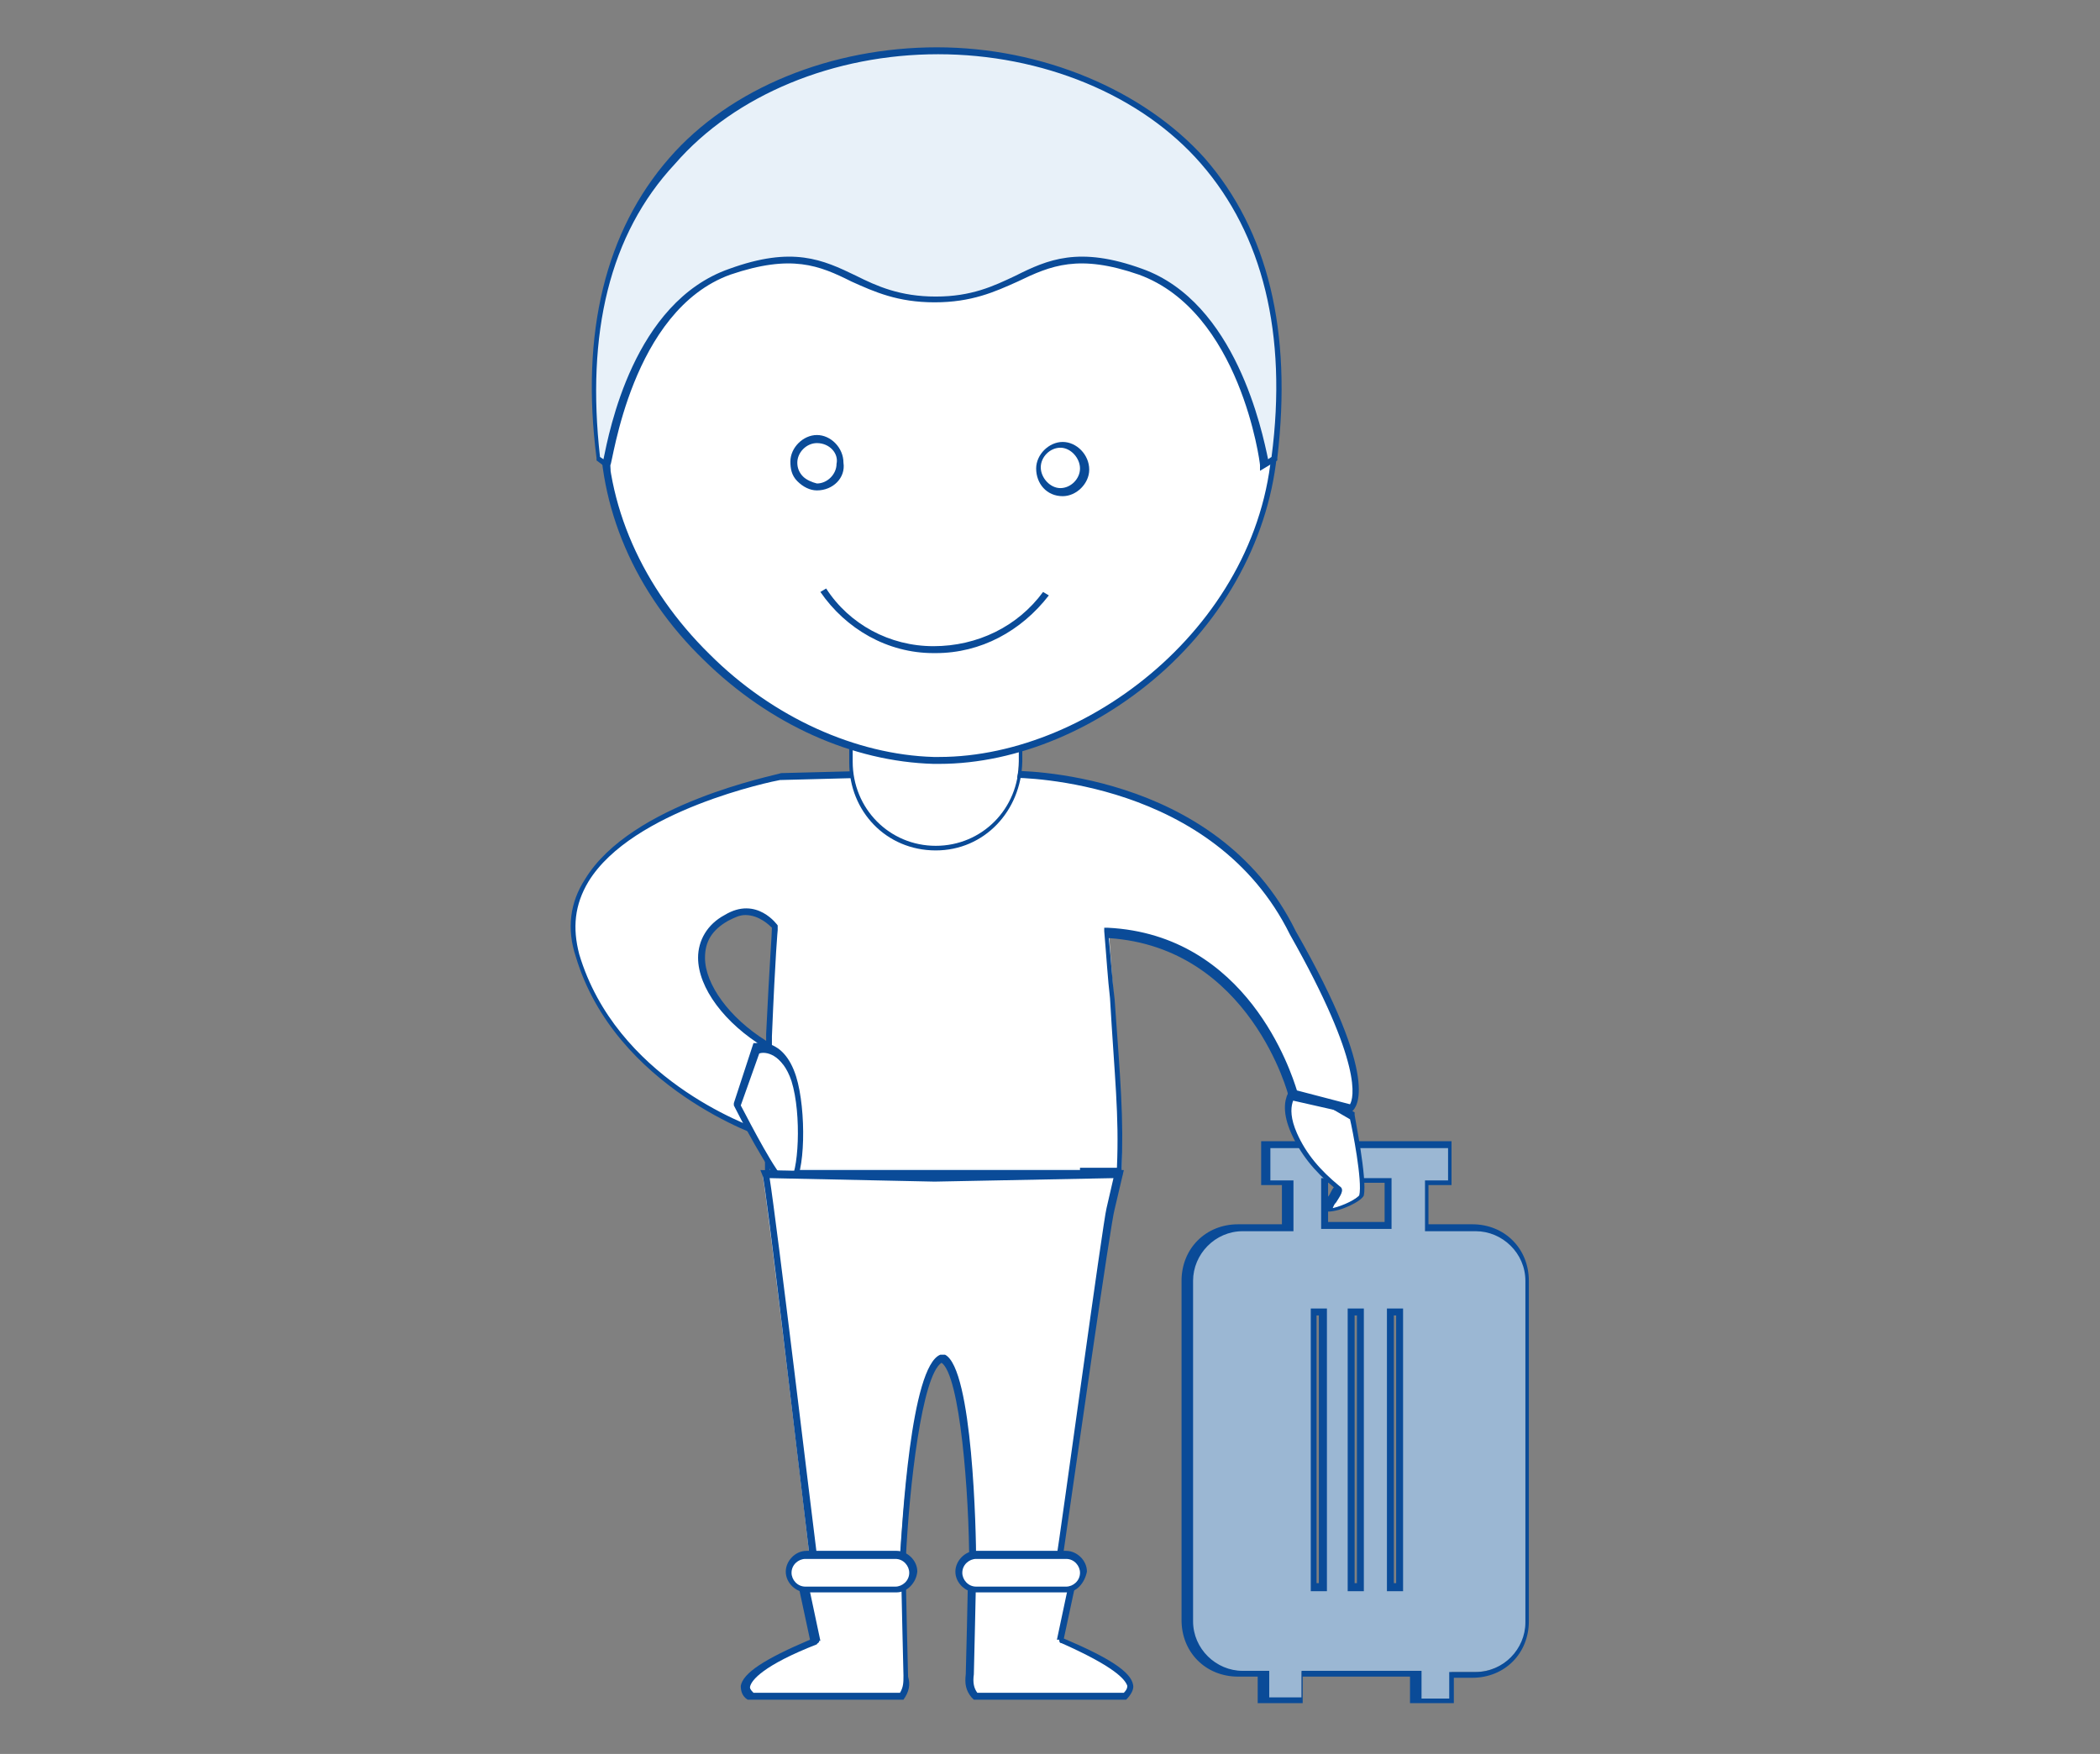 <?xml version="1.0" encoding="utf-8"?>
<!-- Generator: Adobe Illustrator 21.1.0, SVG Export Plug-In . SVG Version: 6.00 Build 0)  -->
<svg version="1.1" id="Capa_1" xmlns="http://www.w3.org/2000/svg" xmlns:xlink="http://www.w3.org/1999/xlink" x="0px" y="0px"
	 viewBox="0 0 182 152" style="enable-background:new 0 0 182 152;" xml:space="preserve">
<rect x="0" y="0" width="182" height="152" fill="#808080" stroke="none"/>
<style type="text/css">
	.st0{fill:#9BB7D3;}
	.st1{fill:#0A4B98;}
	.st2{fill:#FFFFFF;}
	.st3{fill:#E5EEF6;}
	.st4{fill:#E8F1F9;}
	.st5{fill:none;}
</style>
<g>
	<g>
		<path class="st0" d="M127.7,106.2h-4.1v-3.8h2v-3.2h-15.9v3.2h2v3.8h-4.1c-2.6,0-4.6,2.1-4.6,4.6v29.5c0,2.6,2.1,4.6,4.6,4.6h2
			v2.3h3.2v-2.3h9.8v2.3h3.2v-2.3h2c2.6,0,4.6-2.1,4.6-4.6V111C132.3,108.4,130.3,106.2,127.7,106.2L127.7,106.2z M114.7,137.6h-0.8
			v-23.8h0.8V137.6z M117.9,137.6h-0.8v-23.8h0.8V137.6z M120.3,106.2h-5.5v-3.8h5.5V106.2z M121.3,137.6h-0.8v-23.8h0.8V137.6z"/>
		<path class="st1" d="M126,147.6h-3.8v-2.3h-9.3v2.3H109v-2.3h-1.7c-2.8,0-4.9-2.1-4.9-4.9V111c0-2.8,2.1-4.9,4.9-4.9h3.8v-3.4
			h-1.8v-3.8h16.5v3.8h-2v3.4h3.8c2.8,0,4.9,2.1,4.9,4.9v29.5c0,2.8-2.1,4.9-4.9,4.9H126V147.6z M122.8,147.2h2.8v-2.3h2.3
			c2.4,0,4.3-2,4.3-4.3V111c0-2.4-2-4.3-4.3-4.3h-4.4v-4.4h2v-2.8h-15.4v2.8h2v4.4h-4.4c-2.4,0-4.3,2-4.3,4.3v29.5
			c0,2.4,2,4.3,4.3,4.3h2.3v2.3h2.8v-2.3h10.4v2.4H122.8z M121.6,137.9h-1.4v-24.5h1.4V137.9z M120.8,137.2h0.2V114h-0.2V137.2z
			 M118.2,137.9h-1.4v-24.5h1.4V137.9z M117.4,137.2h0.2V114h-0.2V137.2z M115,137.9h-1.4v-24.5h1.4V137.9z M114.1,137.2h0.2V114
			h-0.2V137.2z M120.6,106.5h-6.1v-4.4h6.1V106.5z M115.1,105.9h4.9v-3.4h-4.9V105.9z"/>
	</g>
	<g>
		<g>
			<g>
				<path class="st2" d="M117.1,96.6c0,0,1.1,5.3,0.8,6.9c-0.2,0.3-1.8,1.4-2.8,1.2c-0.6,0,1.1-1.5,0.8-1.8
					c-1.7-1.2-2.9-2.8-3.7-4.6c-1.4-3.2,0.6-4.1,0.6-4.1L117.1,96.6z"/>
				<path class="st1" d="M115.1,105L115.1,105c-0.3,0-0.5-0.2-0.5-0.2c-0.2-0.3,0.2-0.6,0.5-1.1c0.2-0.2,0.3-0.6,0.5-0.8
					c-1.7-1.4-2.9-2.9-3.7-4.7c-1.5-3.4,0.6-4.4,0.6-4.4h0.2l4.7,2.6v0.2c0,0.2,1.1,5.5,0.8,7C118,104.1,116.2,105,115.1,105z
					 M112.7,94.5c-0.3,0.3-1.4,1.2-0.3,3.7c0.8,1.8,2,3.2,3.7,4.6c0.5,0.3,0,0.9-0.3,1.4c-0.2,0.2-0.2,0.3-0.3,0.5
					c0.9-0.2,2.1-0.8,2.3-1.1c0.3-1.2-0.6-5.8-0.8-6.6L112.7,94.5z"/>
			</g>
			<g>
				<path class="st3" d="M67.2,101c0.5-1.1,0.8-2.3,0.6-3.5c0-0.9-0.2-1.7-0.2-2.6c0.3-6.3-0.2-12.5,0.5-18.8h26.6
					c0.2,1.4,0.3,3.1,0.5,4.4c-0.6,7.2-0.2,14.5,0.8,21.7H67c0-0.3,0.2-0.5,0.2-0.8C67.2,101.3,67.2,101.2,67.2,101z"/>
				<path class="st1" d="M96,102.4H66.7v-0.3c0-0.3,0.2-0.5,0.2-0.6c0-0.2,0-0.2,0-0.3v-0.3c0.5-1.1,0.8-2.3,0.6-3.5
					c0-0.9-0.2-1.7-0.2-2.6c0.2-2.6,0.2-5.2,0.2-7.8c0-3.7,0-7.3,0.3-11v-0.2h26.9V76c0.2,1.4,0.3,2.9,0.5,4.4
					c-0.5,6.6-0.3,13.6,0.8,21.7L96,102.4z M67.3,102.1h28.3C94.7,94,94.4,87,95,80.6c-0.2-1.5-0.3-2.9-0.3-4.3H68.4
					c-0.3,3.5-0.3,7.2-0.3,10.7c0,2.6,0,5.2-0.2,7.8c0,0.9,0.2,1.7,0.2,2.6c0,1.2-0.2,2.4-0.6,3.7v0.2c0,0.2,0,0.2,0,0.3
					C67.3,101.8,67.3,101.9,67.3,102.1z"/>
			</g>
			<g>
				<path class="st2" d="M62.9,79.5c-4.3,2.6-1.7,7.9,3.7,11.2c2.9,1.7-0.2,7.6-0.2,7.6h-0.3c0,0-12.8-4.1-16.2-15.6
					c-3.2-11.5,17.7-15.4,17.7-15.4l7.6-0.2l6.3,2.4l6.1-2.4c0,0,17.6-0.3,24.5,13.8c7.5,13.3,5,15.1,5,15.1l-5-1.2
					c0,0-3.4-13.3-16-14.1c0.8,11.5,1.2,14.8,1.1,20.6h-3.7l0,0H69.3l0,0h-2.8c0-4,0.2-8.1,0.3-11.9c0.3-7.3,0.5-9.2,0.5-9.2
					S65.5,78.1,62.9,79.5z"/>
				<path class="st1" d="M97.3,101.8h-31v-0.3c0-0.9,0-2,0-2.9l0,0c-0.2,0-13-4.3-16.4-15.7c-0.8-2.4-0.5-4.7,0.8-6.7
					c4-6.6,16.5-9,17-9.2l0,0l7.8-0.2l6.1,2.4l6.1-2.4l0,0c0.2,0,17.7-0.2,24.6,13.9c7.5,13.1,5.2,15.3,4.9,15.6l-0.2,0.2l-5.3-1.2
					v-0.2c0-0.2-3.4-13-15.6-13.8c0.2,2,0.3,3.8,0.5,5.3c0.5,7,0.8,10.2,0.6,15L97.3,101.8z M93.6,101.2h3.2
					c0.2-4.6-0.2-7.8-0.6-14.7c-0.2-1.7-0.3-3.5-0.5-5.8v-0.3H96c12.1,0.6,15.9,12.5,16.4,14.1l4.6,1.2c0.3-0.5,1.2-3.4-5.2-14.7
					c-6.6-13.4-23.1-13.6-24.1-13.6L81.5,70l-6.3-2.6l-7.6,0.2C67,67.7,54.8,70.2,51,76.4c-1.2,2-1.4,4-0.8,6.3
					C53.4,93.4,64.7,97.5,66.1,98c0-2.3,0.2-4.6,0.2-7.2c-3.5-2.1-5.8-5.2-5.8-7.8c0-1.5,0.8-2.9,2.3-3.7l0,0
					c2.8-1.7,4.6,0.9,4.6,0.9v0.2v0.2c0,0-0.2,2-0.5,9.2c0,0.3,0,0.6,0,0.9c2.4,1.8,0.2,7-0.2,7.8c0,0.9,0,2,0,2.9h26.9V101.2z
					 M67,91.4c0,1.8-0.2,3.7-0.2,5.5C67.5,95.2,68.1,92.6,67,91.4z M64.6,79.3c-0.5,0-0.9,0.2-1.5,0.5l0,0c-1.4,0.8-2,1.8-2,3.2
					c0,2.3,2.1,5.2,5.3,7.2c0-0.2,0-0.5,0-0.6c0.3-6.3,0.5-8.6,0.5-9.2C66.7,80.2,65.8,79.3,64.6,79.3z"/>
			</g>
			<g>
				<path class="st2" d="M63.9,95.8c0,0,2.9,6,4.1,6.9c1.2,0.9,1.7-5.8,0.6-9c-1.1-3.2-3.2-2.6-3.2-2.6L63.9,95.8z"/>
				<path class="st1" d="M68.4,103c-0.2,0-0.3,0-0.5-0.2c-1.2-0.9-4-6.4-4.3-7v-0.2l1.7-5.2h0.2c0,0,2.4-0.6,3.5,2.9
					c0.9,2.9,0.8,8.6-0.3,9.5C68.5,103,68.5,103,68.4,103z M64.2,95.8c0.9,1.7,3.1,6,4,6.6c0,0,0,0,0.2,0c0.8-0.6,1.1-5.8,0.2-8.7
					c-0.8-2.4-2.3-2.6-2.8-2.4L64.2,95.8z"/>
			</g>
			<g>
				<path class="st2" d="M73.7,65.9c0,4.1,3.2,7.5,7.3,7.5l0,0c4.1,0,7.3-3.4,7.3-7.5v-4.1c0-4.1-3.2-7.5-7.3-7.5l0,0
					c-4.1,0-7.3,3.4-7.3,7.5V65.9z"/>
				<path class="st1" d="M81.1,73.7c-4.3,0-7.5-3.4-7.5-7.6v-4.1c0-4.3,3.4-7.6,7.5-7.6s7.5,3.4,7.5,7.6V66
					C88.5,70.3,85.3,73.7,81.1,73.7z M81.1,54.6c-4,0-7.2,3.2-7.2,7.3V66c0,4.1,3.2,7.3,7.2,7.3s7.2-3.2,7.2-7.3v-4.1
					C88.2,57.8,85,54.6,81.1,54.6z"/>
			</g>
			<g>
				<path class="st2" d="M110.7,37.3c-0.3,16-15.6,28.9-29.6,28.6C67,65.6,52.2,52.3,52.5,36.2c0.3-16,13.6-28.9,29.6-28.6
					C98.2,8,110.9,21.3,110.7,37.3z"/>
				<path class="st1" d="M81.4,66.2c-0.2,0-0.3,0-0.5,0c-7-0.2-14.2-3.4-19.9-9c-6-5.8-9.2-13.3-9-20.9c0.3-16,13.4-28.9,29.3-28.9
					c0.2,0,0.3,0,0.6,0c16.2,0.3,29.2,13.8,28.9,30l0,0c-0.2,7.6-3.7,15-9.8,20.6C95.4,63.1,88.2,66.2,81.4,66.2z M81.5,8
					C65.9,8,52.9,20.5,52.6,36.2c-0.2,7.5,3.1,14.8,8.9,20.5c5.5,5.5,12.7,8.7,19.4,8.9c0.2,0,0.3,0,0.5,0
					c13.3,0,28.7-12.2,28.9-28.3C110.6,21.4,97.9,8.3,82,8C81.8,8,81.7,8,81.5,8z"/>
			</g>
			<g>
				<g>
					
						<ellipse transform="matrix(1.782888e-02 -1 1 1.782888e-02 29.405 110.45)" class="st2" cx="70.9" cy="40.3" rx="2" ry="2"/>
					<path class="st1" d="M70.8,42.5L70.8,42.5c-0.6,0-1.2-0.3-1.7-0.8c-0.5-0.5-0.6-1.1-0.6-1.7c0-1.2,1.1-2.3,2.3-2.3l0,0
						c1.2,0,2.3,1.1,2.3,2.4C73.3,41.4,72.2,42.5,70.8,42.5z M70.8,38.4c-0.9,0-1.7,0.8-1.7,1.7l0,0c0,0.5,0.2,0.9,0.5,1.2
						c0.3,0.3,0.8,0.5,1.2,0.6l0,0c0.9,0,1.7-0.8,1.7-1.7C72.7,39.3,71.9,38.4,70.8,38.4C71,38.4,71,38.4,70.8,38.4z"/>
				</g>
				<g>
					
						<ellipse transform="matrix(1.805273e-02 -1 1 1.805273e-02 49.799 131.723)" class="st2" cx="92" cy="40.5" rx="2" ry="2"/>
					<path class="st1" d="M92.1,43C92.1,43,91.9,43,92.1,43c-1.4,0-2.3-1.1-2.3-2.4l0,0c0-1.2,1.1-2.3,2.3-2.3l0,0
						c1.2,0,2.3,1.1,2.3,2.4C94.4,41.9,93.3,43,92.1,43z M90.2,40.5c0,0.9,0.8,1.8,1.7,1.8l0,0c0.9,0,1.7-0.8,1.7-1.7
						s-0.8-1.8-1.7-1.8l0,0C91,38.8,90.2,39.6,90.2,40.5L90.2,40.5z"/>
				</g>
			</g>
			<g>
				<path class="st1" d="M81.1,56.6h-0.2c-4,0-7.6-2.1-9.8-5.3l0.5-0.3c2,3.1,5.5,5,9.3,5s7.3-1.7,9.5-4.7l0.5,0.3
					C88.5,54.7,85,56.6,81.1,56.6z"/>
			</g>
			<g>
				<path class="st4" d="M81.1,4.4c13.4,0,32.7,8.1,29.2,35.3l-0.8,0.5c0,0-1.7-13.4-10.7-16.8c-9-3.2-10.1,2.4-17.7,2.4
					s-8.7-5.8-17.7-2.4c-9,3.2-10.7,16.8-10.7,16.8l-0.8-0.5C48.4,12.5,67.6,4.4,81.1,4.4z"/>
				<path class="st1" d="M109.2,40.8v-0.5c0-0.2-1.7-13.3-10.5-16.5c-5.2-1.8-7.6-0.8-10.5,0.6c-2,0.9-4,1.8-7.2,1.8
					c-3.2,0-5.2-0.9-7.2-1.8c-2.8-1.4-5.2-2.4-10.5-0.6c-8.6,3.1-10.2,16.4-10.4,16.5v0.5l-1.2-0.9v-0.2c-1.4-10.9,0.8-19.7,6.3-26
					c5.3-6.1,14.1-9.6,23.2-9.6s17.9,3.7,23.2,9.6c5.5,6.3,7.6,15,6.3,26v0.2L109.2,40.8z M52,39.6l0.3,0.2
					c0.5-2.4,2.6-13.6,10.9-16.5c5.5-2,8.1-0.8,11,0.6c1.8,0.9,3.8,1.8,6.9,1.8s5-0.9,6.9-1.8c2.8-1.4,5.5-2.6,11-0.6
					c8.1,2.9,10.4,14.1,10.9,16.5l0.3-0.2c1.4-10.7-0.8-19.3-6.1-25.4c-5.2-6-13.8-9.5-22.8-9.5s-17.6,3.5-22.8,9.5
					C52.8,20.3,50.8,28.9,52,39.6z"/>
			</g>
			<g>
				<g>
					<path class="st2" d="M80.9,102.1L80.9,102.1h0.3h0.3l0,0l15.4-0.3l-0.6,3.1c-0.3,1.1-4.6,30.9-4.6,30.9h-7.5c0,0-0.2-17-2.8-18
						c-2.6,1.1-3.4,17.4-3.4,17.4h-7.8c0,0-3.8-32.2-4.1-33.3L80.9,102.1z"/>
					<path class="st1" d="M91.9,136H84v-0.3c0-6.3-0.8-16.5-2.4-17.6c-1.7,1.1-2.8,10.7-3.1,17.1v0.3h-8.3v-0.3
						c-1.1-9-3.8-32.4-4.1-33.3l-0.2-0.5l14.8,0.3l0,0h0.6h0.5l0,0l15.6-0.3l-0.8,3.4c-0.3,0.9-3.4,22.6-4.6,30.9L91.9,136z
						 M84.6,135.4h6.9c0.5-3.1,4.1-29.6,4.4-30.7l0.6-2.6l-15.4,0.3l0,0h-0.2l-14.2-0.3c0.6,3.7,3.7,29.6,4.1,32.7H78
						c0.2-2.6,0.9-16.4,3.5-17.4h0.2h0.2C84.3,118.6,84.6,132.8,84.6,135.4z"/>
				</g>
				<g>
					<g>
						<line class="st5" x1="87" y1="135.7" x2="87" y2="143.7"/>
						<rect x="86.7" y="135.7" class="st1" width="0.6" height="7.8"/>
					</g>
					<g>
						<path class="st2" d="M84.1,145.2c0-0.3,0.2-9.9,0.2-9.9h9l-1.5,6.7c0,0,0.2,0.2,0.2,0.3c5.8,2.4,6.6,3.8,5.5,4.7h-13
							C84.3,146.6,84,146,84.1,145.2z"/>
						<path class="st1" d="M97.6,147.3H84.4l-0.2-0.2c-0.5-0.6-0.6-1.2-0.5-2c0-0.3,0.2-7.2,0.2-9.9V135h9.8l-1.5,7l0,0l0,0
							c4,1.7,5.8,2.9,6,4C98.3,146.4,98,146.9,97.6,147.3L97.6,147.3z M84.7,146.7h12.7c0.3-0.3,0.3-0.5,0.3-0.6
							c-0.2-0.6-1.2-1.7-5.7-3.7c-0.2,0-0.2-0.2-0.2-0.3l0,0h-0.2l1.4-6.6h-8.4c0,1.8-0.2,9.3-0.2,9.6l0,0
							C84.3,145.8,84.4,146.3,84.7,146.7z M91.6,142.3L91.6,142.3L91.6,142.3z"/>
					</g>
					<g>
						<path class="st2" d="M93.7,136.2c0-0.8-0.6-1.5-1.5-1.5h-7.8c-0.8,0-1.5,0.6-1.5,1.5l0,0c0,0.8,0.6,1.5,1.5,1.5h7.8
							C93.1,137.7,93.7,137.1,93.7,136.2L93.7,136.2z"/>
						<path class="st1" d="M92.4,138h-7.8c-0.9,0-1.8-0.8-1.8-1.8c0-0.9,0.8-1.8,1.8-1.8h7.8c0.9,0,1.8,0.8,1.8,1.8
							C94,137.2,93.3,138,92.4,138z M84.6,135.1c-0.6,0-1.2,0.5-1.2,1.2c0,0.6,0.5,1.2,1.2,1.2h7.8c0.6,0,1.2-0.5,1.2-1.2
							c0-0.6-0.5-1.2-1.2-1.2H84.6z"/>
					</g>
				</g>
				<g>
					<g>
						<line class="st5" x1="75.3" y1="135.7" x2="75.3" y2="143.7"/>
						<rect x="74.9" y="135.7" class="st1" width="0.6" height="7.8"/>
					</g>
					<g>
						<path class="st2" d="M78.6,145.2c0-0.3-0.2-9.9-0.2-9.9h-9L71,142c0,0-0.2,0.2-0.2,0.3c-5.8,2.4-6.6,3.8-5.5,4.7h13
							C78.5,146.6,78.6,146,78.6,145.2z"/>
						<path class="st1" d="M78.3,147.3H65h-0.2c-0.5-0.3-0.6-0.8-0.6-1.2c0.2-1.1,2-2.3,6-4l0,0l0,0l-1.5-7h9.8v0.3
							c0,2.6,0.2,9.6,0.2,9.9C78.9,146,78.8,146.6,78.3,147.3L78.3,147.3z M65.3,146.7H78c0.3-0.5,0.3-0.9,0.3-1.5l0,0
							c0-0.3-0.2-7.8-0.2-9.6h-8.4l1.4,6.6H71l0,0c0,0.2-0.2,0.2-0.2,0.3c-4.6,1.8-5.7,3.1-5.8,3.7C65,146.3,65,146.4,65.3,146.7z
							 M71,142.3L71,142.3L71,142.3z"/>
					</g>
					<g>
						<path class="st2" d="M79.1,136.2c0,0.8-0.6,1.5-1.5,1.5h-7.8c-0.8,0-1.5-0.6-1.5-1.5l0,0c0-0.8,0.6-1.5,1.5-1.5h7.8
							C78.5,134.8,79.1,135.4,79.1,136.2L79.1,136.2z"/>
						<path class="st1" d="M77.7,138h-7.8c-0.9,0-1.8-0.8-1.8-1.8c0-0.9,0.8-1.8,1.8-1.8h7.8c0.9,0,1.8,0.8,1.8,1.8
							C79.4,137.2,78.6,138,77.7,138z M69.8,135.1c-0.6,0-1.2,0.5-1.2,1.2c0,0.6,0.5,1.2,1.2,1.2h7.8c0.6,0,1.2-0.5,1.2-1.2
							c0-0.6-0.5-1.2-1.2-1.2H69.8z"/>
					</g>
				</g>
			</g>
		</g>
	</g>
</g>
</svg>
